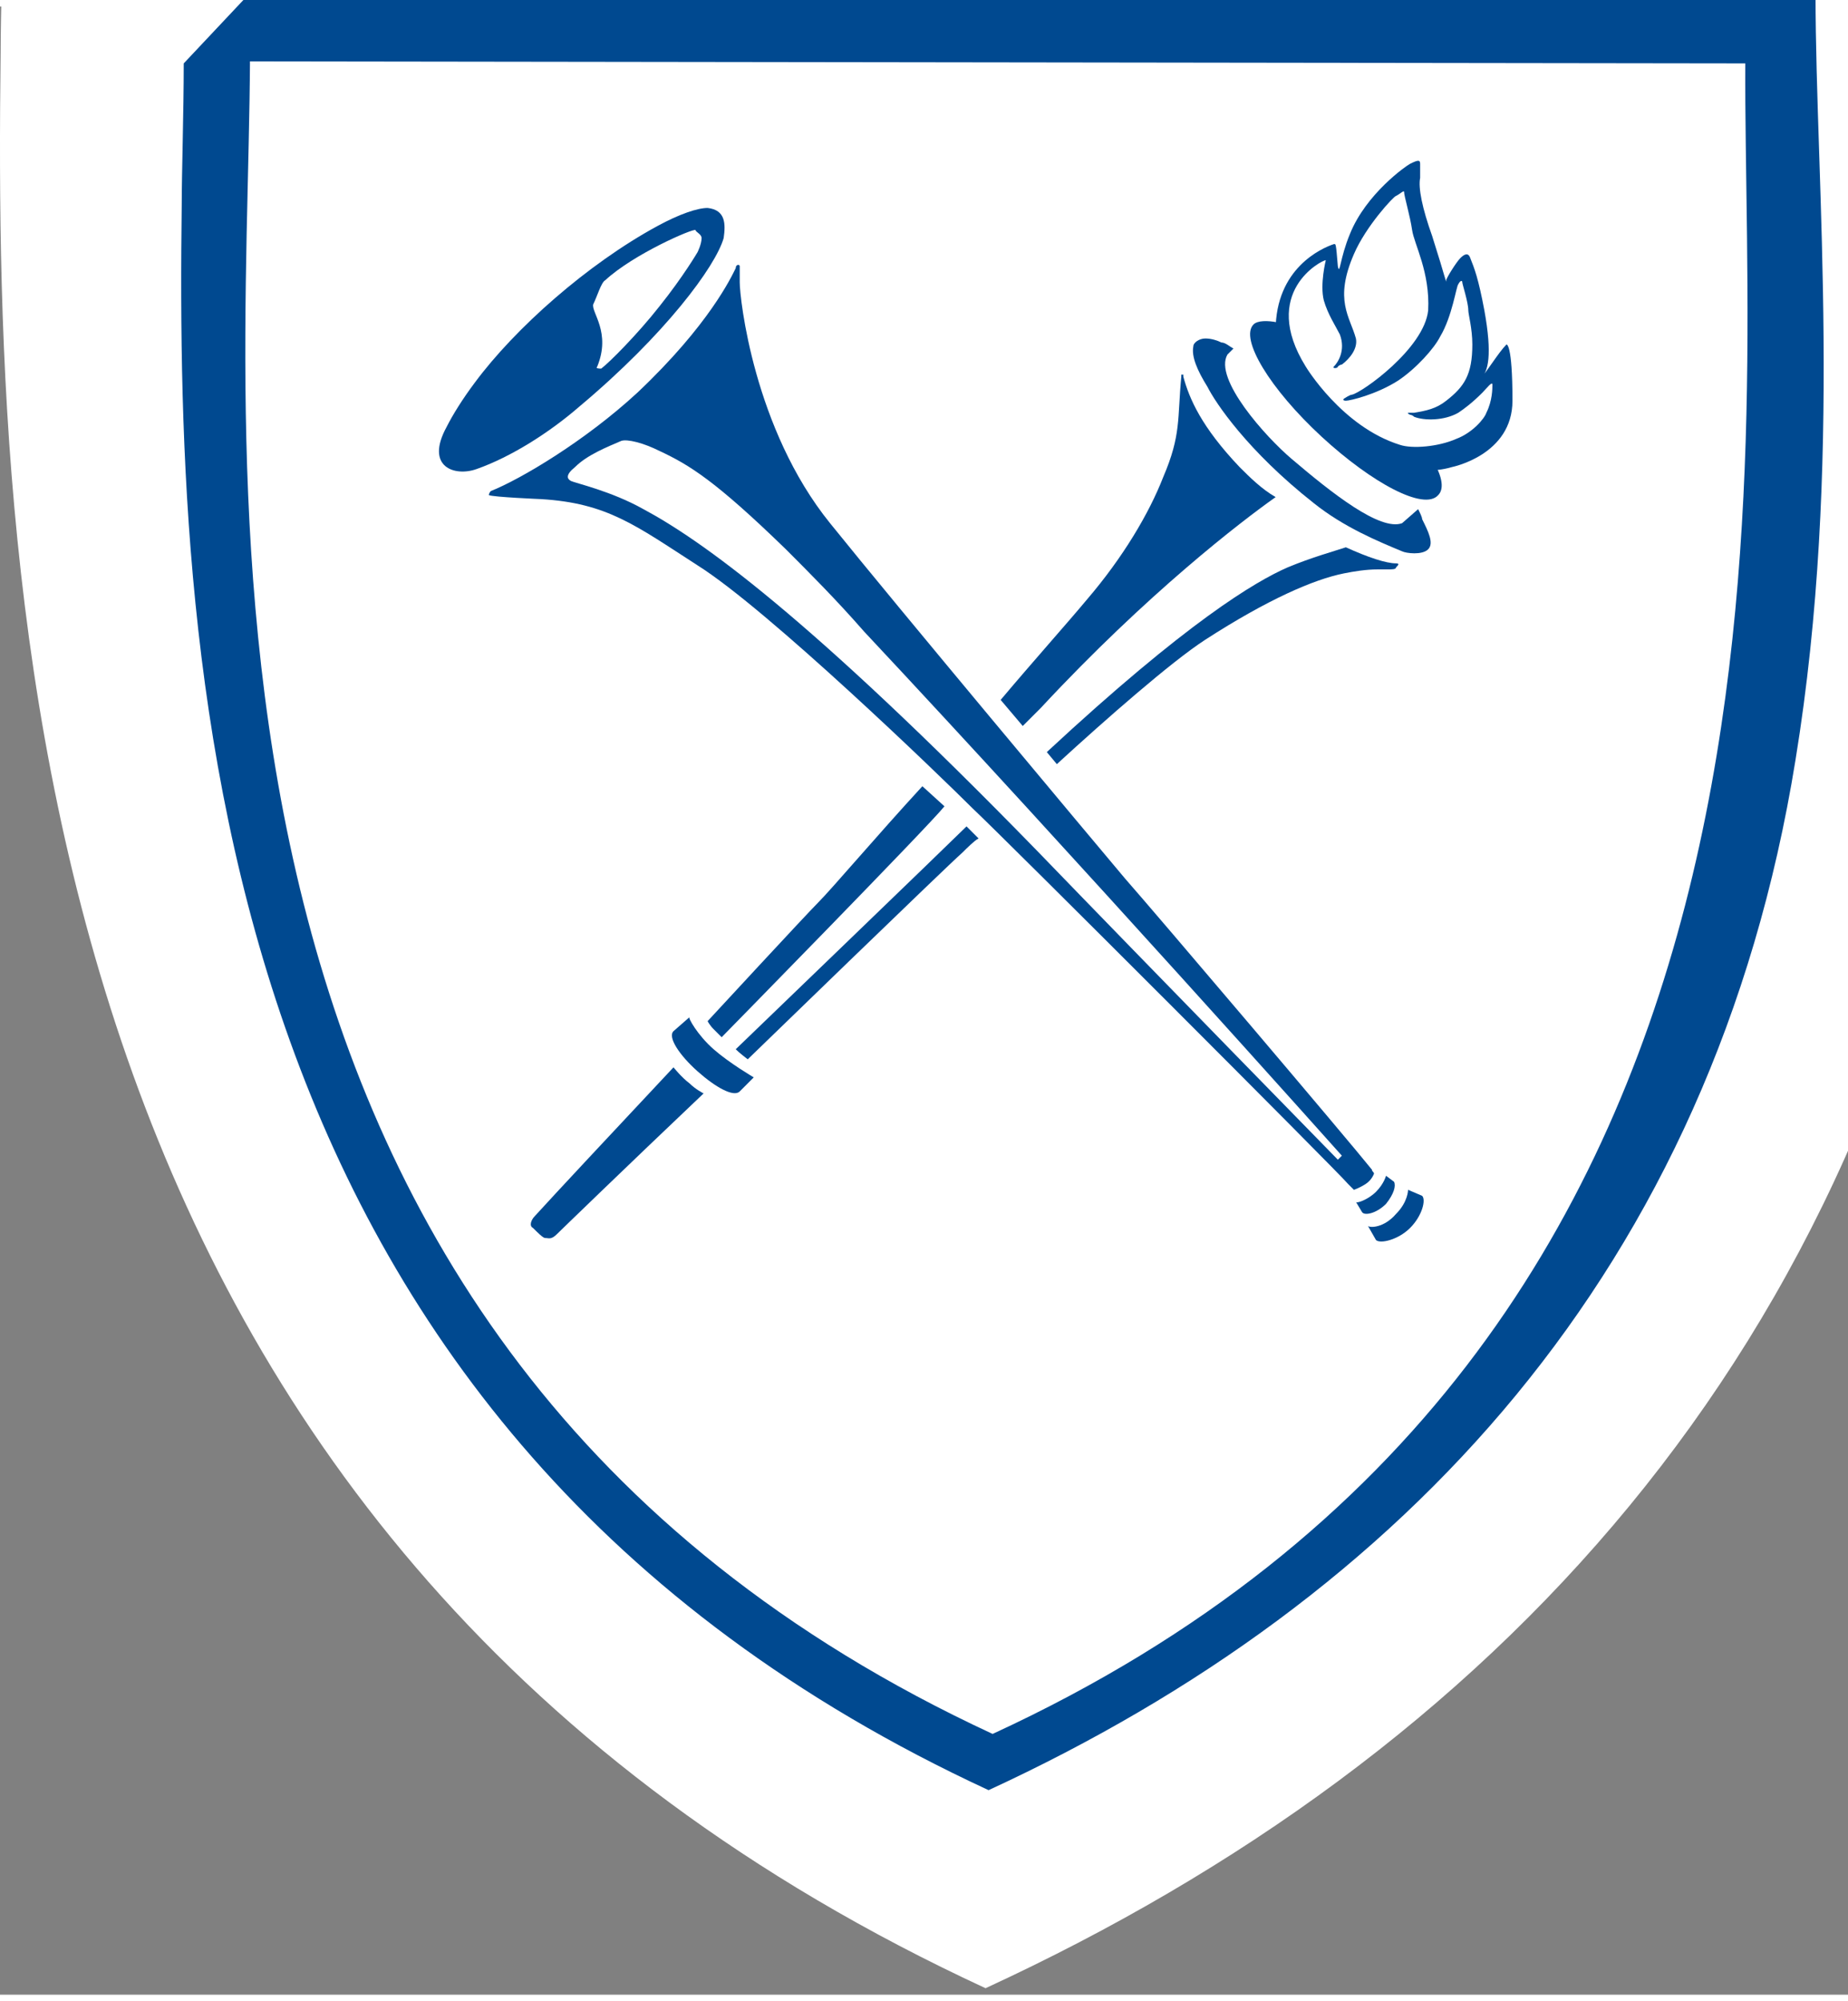 <svg
  width="88.883"
  height="96.217"
  viewBox="30 40 106 114"
  fill="none"
  xmlns="http://www.w3.org/2000/svg"
>
<rect x="30" y="40" width="106" height="114" fill="#808080" stroke="none"/>
<path
    d="M30.177 32.77L34.674 27.992H144.43C144.43 41.202 146.397 60.877 143.024 81.535C137.262 117.23 115.48 140.277 86.53 153.628C31.863 128.332 29.615 76.195 30.037 42.608C30.037 40.5 30.177 36.143 30.177 32.77Z"
    fill="white"
  />
<path
    d="M86.936 139.048C38.467 116.599 44.223 66.518 44.338 43.147L130.108 43.262C129.993 66.633 135.404 116.714 86.936 139.048ZM44.223 39.348L40.539 43.262C40.539 46.025 40.424 49.594 40.424 51.321C40.079 78.837 41.921 121.549 86.705 142.272C110.422 131.335 128.266 112.454 132.987 83.212C135.75 66.288 134.138 50.17 134.138 39.348L44.223 39.348Z"
    fill="#004990"
  />
<path
    d="M68.631 100.826C65.177 104.51 61.838 108.079 60.687 109.345C60.456 109.576 60.341 109.921 60.572 110.036C60.802 110.267 61.147 110.612 61.262 110.612C61.493 110.612 61.608 110.727 61.953 110.382C62.068 110.267 65.868 106.582 70.358 102.323C70.358 102.323 69.897 102.092 69.552 101.747C69.091 101.402 68.631 100.826 68.631 100.826Z"
    fill="#004990"
  />
<path
    d="M70.933 99.79C71.854 100.596 73.235 101.402 73.235 101.402L72.43 102.208C72.084 102.553 71.048 101.977 70.012 101.056C68.976 100.135 68.285 99.099 68.63 98.754L69.551 97.948C69.436 97.948 70.012 98.984 70.933 99.79Z"
    fill="#004990"
  />
<path
    d="M110.077 109.23C110.767 108.54 110.767 107.849 110.767 107.849L111.573 108.194C111.803 108.425 111.573 109.346 110.882 110.036C110.192 110.727 109.155 110.957 108.925 110.727L108.465 109.921C108.58 110.036 109.386 110.036 110.077 109.23Z"
    fill="#004990"
  />
<path
    d="M108.925 107.964C109.386 107.503 109.501 107.043 109.501 107.043L109.961 107.388C110.077 107.619 109.961 108.079 109.501 108.655C108.925 109.23 108.235 109.346 108.119 109.115L107.774 108.54C107.774 108.655 108.465 108.424 108.925 107.964Z"
    fill="#004990"
  />
<path
    d="M111.343 68.821L110.422 69.626C109.155 70.087 106.392 67.9 104.09 65.942C102.593 64.676 99.6 61.337 100.405 59.956L100.751 59.61C100.521 59.495 100.29 59.265 100.06 59.265C99.83 59.15 99.484 59.035 99.139 59.035C98.794 59.035 98.448 59.265 98.448 59.495C98.333 60.071 98.679 60.877 99.254 61.798C99.715 62.719 101.557 65.482 105.356 68.475C107.083 69.857 109.04 70.663 110.422 71.238C110.652 71.353 111.573 71.469 111.918 71.123C112.264 70.778 111.918 70.087 111.573 69.396C111.573 69.281 111.458 69.051 111.343 68.821Z"
    fill="#004990"
  />
<path
    d="M72.43 54.89C72.43 55.12 72.43 55.466 72.43 55.811C72.43 56.732 73.236 64.215 77.611 69.626C81.41 74.347 92.692 87.817 94.534 90.004C96.261 91.961 107.314 104.971 108.695 106.697C108.695 106.813 108.81 106.813 108.81 106.928C108.81 106.928 108.695 107.273 108.35 107.503C108.004 107.734 107.659 107.849 107.659 107.849L107.314 107.503C106.853 106.928 87.627 87.701 85.785 85.975C83.943 84.132 74.042 74.577 70.012 72.044C66.443 69.742 64.832 68.475 61.032 68.245C61.032 68.245 58.269 68.13 58.039 68.015C58.039 68.015 58.039 67.9 58.154 67.784C59.881 67.094 63.565 64.906 66.558 62.143C70.703 58.229 71.969 55.466 72.2 55.005C72.2 54.775 72.43 54.775 72.43 54.89ZM75.078 71.123C71.049 67.209 69.552 66.288 67.825 65.482C66.904 65.021 65.983 64.791 65.638 64.906C64.832 65.252 63.68 65.712 62.989 66.403C62.414 66.863 62.529 67.094 62.759 67.209C62.989 67.324 65.062 67.784 66.904 68.82C70.127 70.547 76.229 74.807 89.469 88.392C96.146 95.3 106.738 106.122 106.738 106.122L106.968 105.892C106.968 105.892 91.541 88.623 79.568 75.843C77.956 74.001 76.46 72.505 75.078 71.123Z"
    fill="#004990"
  />
<path
    d="M63.22 62.949C61.493 64.446 59.305 65.827 57.348 66.518C56.082 66.978 54.355 66.403 55.621 64.1C55.967 63.41 56.542 62.489 57.233 61.568C59.536 58.459 63.68 54.775 67.71 52.587C68.976 51.897 70.012 51.551 70.588 51.551C71.624 51.666 71.624 52.472 71.509 53.278C71.048 54.89 68.17 58.804 63.22 62.949ZM64.486 60.762C64.947 60.416 66.558 58.804 67.825 57.193C69.206 55.466 70.012 54.084 70.012 54.084C70.012 54.084 70.243 53.624 70.243 53.278C70.243 53.048 69.897 52.933 69.897 52.818C69.782 52.703 66.328 54.199 64.716 55.696C64.486 55.811 64.256 56.617 64.026 57.078C63.91 57.538 65.062 58.689 64.256 60.647C64.141 60.762 64.371 60.762 64.486 60.762Z"
    fill="#004990"
  />
<path
    d="M85.439 87.011C84.633 87.817 72.2 99.79 72.2 99.79C72.43 100.02 72.89 100.366 72.89 100.366C72.89 100.366 84.288 89.313 85.209 88.507C85.439 88.277 85.9 87.817 86.13 87.702L85.439 87.011Z"
    fill="#004990"
  />
<path
    d="M109.04 72.275C109.271 72.275 109.386 72.275 109.616 72.275C109.846 72.275 110.077 72.275 110.077 72.159C110.192 72.044 110.307 71.929 110.077 71.929C109.501 71.929 108.465 71.584 107.198 71.008C106.508 71.238 105.241 71.584 103.86 72.159C102.018 72.965 98.103 75.268 90.044 82.751L90.62 83.442C93.383 80.909 97.182 77.57 99.139 76.304C102.708 74.001 105.356 72.85 107.083 72.505C107.659 72.39 108.35 72.275 109.04 72.275Z"
    fill="#004990"
  />
<path
    d="M101.097 66.403C98.91 64.1 98.219 62.489 97.874 61.222V61.107H97.759V61.222C97.528 63.64 97.759 64.561 96.723 66.979C95.917 69.051 94.42 71.584 92.348 74.001C91.196 75.383 89.239 77.57 87.397 79.758L88.664 81.254C88.779 81.139 89.239 80.679 89.7 80.218C95.802 73.656 101.213 69.511 103.17 68.13C102.364 67.669 101.673 66.979 101.097 66.403Z"
    fill="#004990"
  />
<path
    d="M82.907 84.708C80.259 87.586 77.726 90.58 76.92 91.386C76.229 92.076 70.588 98.178 70.588 98.178C70.588 98.178 70.703 98.408 70.933 98.639C71.164 98.869 71.394 99.099 71.394 99.099C71.394 99.099 83.367 86.896 84.173 85.859L82.907 84.708Z"
    fill="#004990"
  />
<path
    d="M103.284 58.344C103.284 58.229 103.284 58.114 103.284 58.114C102.708 57.999 102.133 57.999 101.903 58.229C101.097 59.035 102.824 61.913 105.817 64.676C108.695 67.324 111.688 68.936 112.494 68.015C112.84 67.669 112.725 66.978 112.264 66.173C108.119 66.633 103.284 60.992 103.284 58.344Z"
    fill="#004990"
  />
<path
    d="M116.409 59.38C115.948 59.84 115.257 60.992 114.912 61.337C115.373 60.992 115.603 59.956 115.142 57.423C114.797 55.581 114.567 55.005 114.336 54.429C114.221 54.084 113.991 54.199 113.761 54.429C113.531 54.66 112.955 55.581 112.955 55.696C112.955 55.926 112.955 55.696 112.149 53.163C111.573 51.551 111.343 50.4 111.458 49.824C111.458 49.479 111.458 49.249 111.458 49.019C111.458 48.788 111.343 48.788 110.883 49.019C110.652 49.134 108.35 50.745 107.429 53.048C106.853 54.429 106.853 55.466 106.738 54.89C106.623 53.508 106.623 53.624 106.508 53.624C105.817 53.854 103.169 55.005 103.169 58.574C103.169 61.567 108.695 67.784 113.3 66.403C113.3 66.403 116.754 65.712 116.754 62.604C116.754 59.265 116.409 59.38 116.409 59.38ZM115.257 63.294C115.142 63.64 114.452 64.446 113.531 64.791C112.494 65.251 110.998 65.367 110.307 65.136C106.968 64.1 104.896 60.646 104.896 60.646C102.248 56.387 105.817 54.545 106.047 54.545C106.047 54.545 105.702 55.926 105.932 56.847C106.162 57.653 106.623 58.344 106.853 58.804C107.199 59.725 106.738 60.416 106.508 60.646C106.393 60.761 106.738 60.761 106.738 60.646C106.738 60.646 106.853 60.531 106.968 60.531C107.429 60.186 107.889 59.61 107.774 59.035C107.429 57.768 106.508 56.847 107.659 54.199C108.35 52.587 109.962 50.861 110.077 50.861C110.307 50.745 110.537 50.515 110.537 50.63C110.537 50.861 110.883 52.012 110.998 52.818C111.113 53.624 112.034 55.235 111.919 57.423C111.689 59.61 108.12 62.143 107.544 62.258C107.429 62.258 107.083 62.488 107.083 62.488C106.968 62.604 107.199 62.604 107.199 62.604C107.429 62.604 108.925 62.258 110.192 61.452C111.228 60.761 112.264 59.61 112.61 58.919C113.3 57.768 113.531 56.041 113.646 55.926C113.761 55.696 113.876 55.696 113.876 55.811C113.876 55.926 114.221 56.962 114.221 57.423C114.221 57.653 114.452 58.459 114.452 59.38C114.452 61.107 113.991 61.798 112.955 62.604C112.379 63.064 111.804 63.179 111.113 63.294H110.883C110.767 63.294 110.652 63.294 110.883 63.41C110.883 63.41 110.998 63.41 111.113 63.525C111.689 63.755 112.84 63.755 113.646 63.294C113.991 63.064 114.452 62.719 115.027 62.143C115.257 61.913 115.603 61.452 115.603 61.682C115.603 61.913 115.603 62.604 115.257 63.294Z"
    fill="#004990"
  />
</svg>
